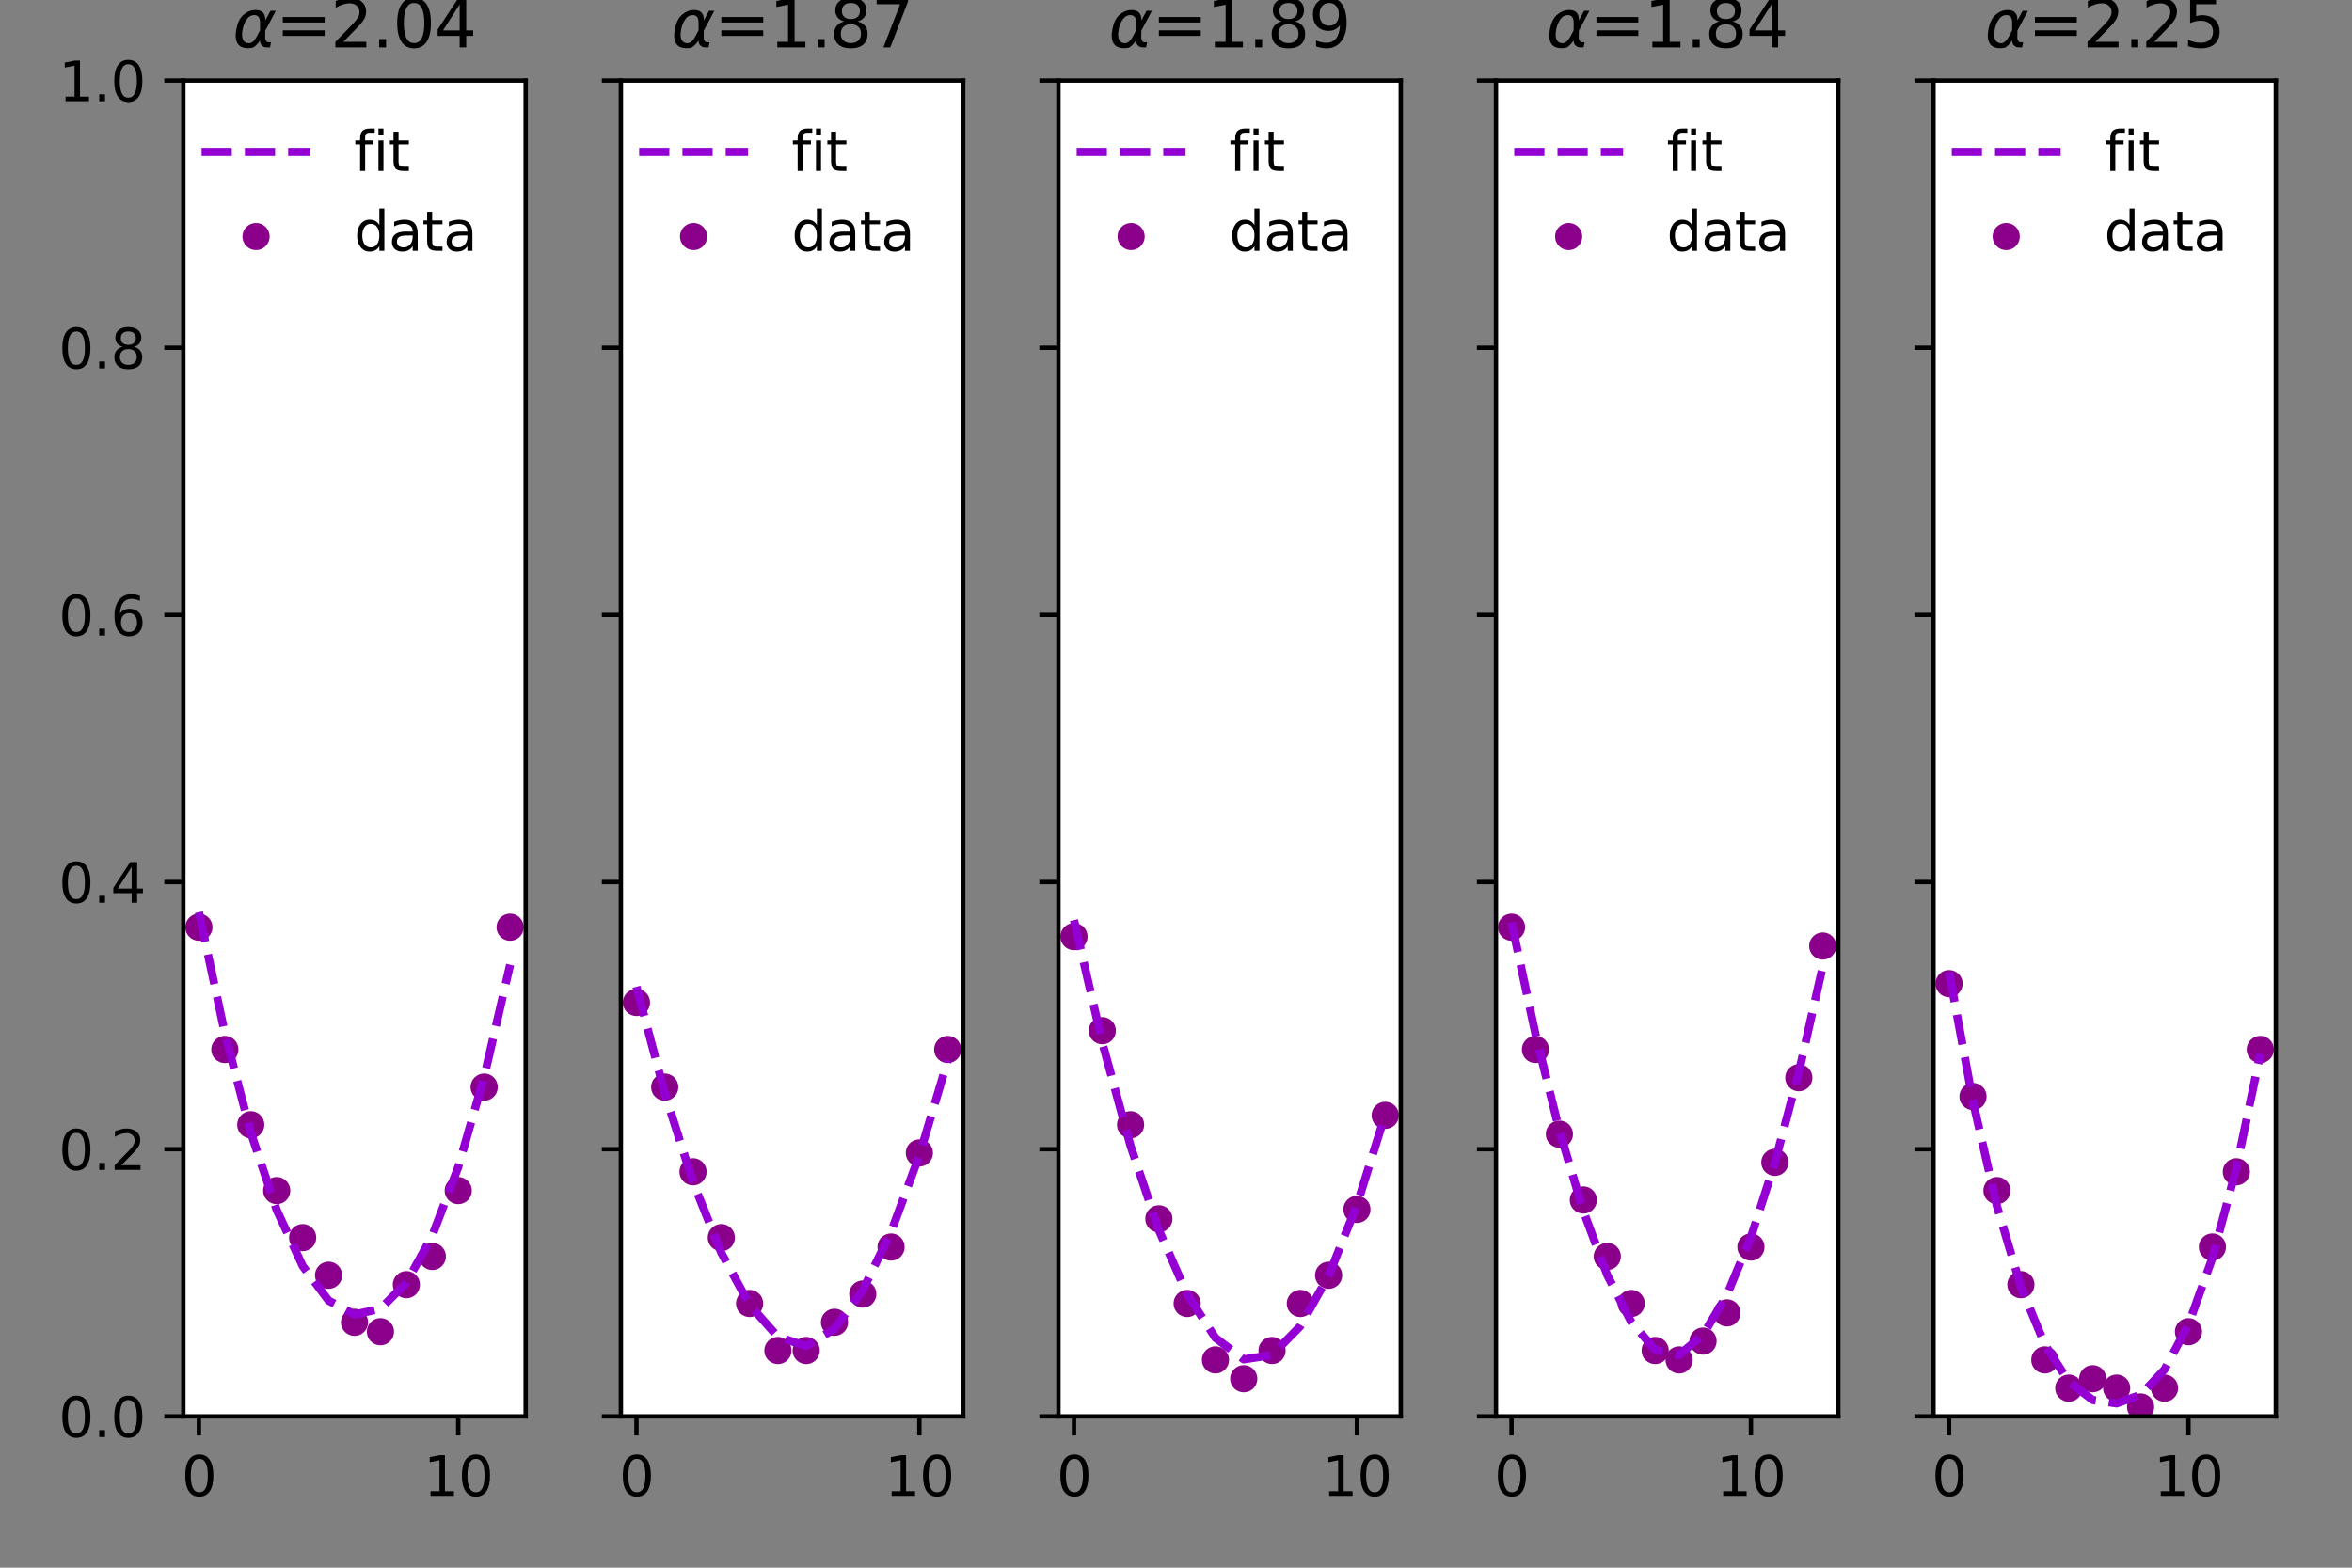 <?xml version="1.0" encoding="utf-8" standalone="no"?>
<!DOCTYPE svg PUBLIC "-//W3C//DTD SVG 1.1//EN"
  "http://www.w3.org/Graphics/SVG/1.1/DTD/svg11.dtd">
<svg height="288pt" version="1.1" viewBox="0 0 432 288" width="432pt" xmlns="http://www.w3.org/2000/svg" xmlns:xlink="http://www.w3.org/1999/xlink">
 <rect x="0" y="0" width="432" height="288" fill="#808080" stroke="none"/>
 <defs>
  <style type="text/css">*{stroke-linecap:butt;stroke-linejoin:round;}</style>
 </defs>
 <g id="figure_1">
  <g id="patch_1">
   <path d="M 0 288 
L 432 288 
L 432 0 
L 0 0 
z
" style="fill:none;"/>
  </g>
  <g id="axes_1">
   <g id="patch_2">
    <path d="M 33.675 260.2 
L 96.552 260.2 
L 96.552 14.8 
L 33.675 14.8 
z
" style="fill:#ffffff;"/>
   </g>
   <g id="PathCollection_1">
    <defs>
     <path d="M 0 1.5 
C 0.398 1.5 0.779 1.342 1.061 1.061 
C 1.342 0.779 1.5 0.398 1.5 0 
C 1.5 -0.398 1.342 -0.779 1.061 -1.061 
C 0.779 -1.342 0.398 -1.5 0 -1.5 
C -0.398 -1.5 -0.779 -1.342 -1.061 -1.061 
C -1.342 -0.779 -1.5 -0.398 -1.5 0 
C -1.5 0.398 -1.342 0.779 -1.061 1.061 
C -0.779 1.342 -0.398 1.5 0 1.5 
z
" id="m078116ddc3" style="stroke:#8b008b;stroke-width:2;"/>
    </defs>
    <g clip-path="url(#pa1ec2edfb3)">
     <use style="fill:#8b008b;stroke:#8b008b;stroke-width:2;" x="36.533" xlink:href="#m078116ddc3" y="170.335"/>
     <use style="fill:#8b008b;stroke:#8b008b;stroke-width:2;" x="41.297" xlink:href="#m078116ddc3" y="192.801"/>
     <use style="fill:#8b008b;stroke:#8b008b;stroke-width:2;" x="46.06" xlink:href="#m078116ddc3" y="206.627"/>
     <use style="fill:#8b008b;stroke:#8b008b;stroke-width:2;" x="50.823" xlink:href="#m078116ddc3" y="218.724"/>
     <use style="fill:#8b008b;stroke:#8b008b;stroke-width:2;" x="55.587" xlink:href="#m078116ddc3" y="227.365"/>
     <use style="fill:#8b008b;stroke:#8b008b;stroke-width:2;" x="60.35" xlink:href="#m078116ddc3" y="234.277"/>
     <use style="fill:#8b008b;stroke:#8b008b;stroke-width:2;" x="65.114" xlink:href="#m078116ddc3" y="242.918"/>
     <use style="fill:#8b008b;stroke:#8b008b;stroke-width:2;" x="69.877" xlink:href="#m078116ddc3" y="244.646"/>
     <use style="fill:#8b008b;stroke:#8b008b;stroke-width:2;" x="74.641" xlink:href="#m078116ddc3" y="236.006"/>
     <use style="fill:#8b008b;stroke:#8b008b;stroke-width:2;" x="79.404" xlink:href="#m078116ddc3" y="230.821"/>
     <use style="fill:#8b008b;stroke:#8b008b;stroke-width:2;" x="84.168" xlink:href="#m078116ddc3" y="218.724"/>
     <use style="fill:#8b008b;stroke:#8b008b;stroke-width:2;" x="88.931" xlink:href="#m078116ddc3" y="199.714"/>
     <use style="fill:#8b008b;stroke:#8b008b;stroke-width:2;" x="93.694" xlink:href="#m078116ddc3" y="170.335"/>
    </g>
   </g>
   <g id="matplotlib.axis_1">
    <g id="xtick_1">
     <g id="line2d_1">
      <defs>
       <path d="M 0 0 
L 0 3.5 
" id="m89dead00a7" style="stroke:#000000;stroke-width:0.8;"/>
      </defs>
      <g>
       <use style="stroke:#000000;stroke-width:0.8;" x="36.533" xlink:href="#m89dead00a7" y="260.2"/>
      </g>
     </g>
     <g id="text_1">
      <!-- 0 -->
      <g transform="translate(33.352 274.798)scale(0.1 -0.1)">
       <defs>
        <path d="M 2034 4250 
Q 1547 4250 1301 3770 
Q 1056 3291 1056 2328 
Q 1056 1369 1301 889 
Q 1547 409 2034 409 
Q 2525 409 2770 889 
Q 3016 1369 3016 2328 
Q 3016 3291 2770 3770 
Q 2525 4250 2034 4250 
z
M 2034 4750 
Q 2819 4750 3233 4129 
Q 3647 3509 3647 2328 
Q 3647 1150 3233 529 
Q 2819 -91 2034 -91 
Q 1250 -91 836 529 
Q 422 1150 422 2328 
Q 422 3509 836 4129 
Q 1250 4750 2034 4750 
z
" id="DejaVuSans-30" transform="scale(0.016)"/>
       </defs>
       <use xlink:href="#DejaVuSans-30"/>
      </g>
     </g>
    </g>
    <g id="xtick_2">
     <g id="line2d_2">
      <g>
       <use style="stroke:#000000;stroke-width:0.8;" x="84.168" xlink:href="#m89dead00a7" y="260.2"/>
      </g>
     </g>
     <g id="text_2">
      <!-- 10 -->
      <g transform="translate(77.805 274.798)scale(0.1 -0.1)">
       <defs>
        <path d="M 794 531 
L 1825 531 
L 1825 4091 
L 703 3866 
L 703 4441 
L 1819 4666 
L 2450 4666 
L 2450 531 
L 3481 531 
L 3481 0 
L 794 0 
L 794 531 
z
" id="DejaVuSans-31" transform="scale(0.016)"/>
       </defs>
       <use xlink:href="#DejaVuSans-31"/>
       <use x="63.623" xlink:href="#DejaVuSans-30"/>
      </g>
     </g>
    </g>
   </g>
   <g id="matplotlib.axis_2">
    <g id="ytick_1">
     <g id="line2d_3">
      <defs>
       <path d="M 0 0 
L -3.5 0 
" id="m3e79a384ff" style="stroke:#000000;stroke-width:0.8;"/>
      </defs>
      <g>
       <use style="stroke:#000000;stroke-width:0.8;" x="33.675" xlink:href="#m3e79a384ff" y="260.2"/>
      </g>
     </g>
     <g id="text_3">
      <!-- 0.0 -->
      <g transform="translate(10.772 263.999)scale(0.1 -0.1)">
       <defs>
        <path d="M 684 794 
L 1344 794 
L 1344 0 
L 684 0 
L 684 794 
z
" id="DejaVuSans-2e" transform="scale(0.016)"/>
       </defs>
       <use xlink:href="#DejaVuSans-30"/>
       <use x="63.623" xlink:href="#DejaVuSans-2e"/>
       <use x="95.41" xlink:href="#DejaVuSans-30"/>
      </g>
     </g>
    </g>
    <g id="ytick_2">
     <g id="line2d_4">
      <g>
       <use style="stroke:#000000;stroke-width:0.8;" x="33.675" xlink:href="#m3e79a384ff" y="211.12"/>
      </g>
     </g>
     <g id="text_4">
      <!-- 0.2 -->
      <g transform="translate(10.772 214.919)scale(0.1 -0.1)">
       <defs>
        <path d="M 1228 531 
L 3431 531 
L 3431 0 
L 469 0 
L 469 531 
Q 828 903 1448 1529 
Q 2069 2156 2228 2338 
Q 2531 2678 2651 2914 
Q 2772 3150 2772 3378 
Q 2772 3750 2511 3984 
Q 2250 4219 1831 4219 
Q 1534 4219 1204 4116 
Q 875 4013 500 3803 
L 500 4441 
Q 881 4594 1212 4672 
Q 1544 4750 1819 4750 
Q 2544 4750 2975 4387 
Q 3406 4025 3406 3419 
Q 3406 3131 3298 2873 
Q 3191 2616 2906 2266 
Q 2828 2175 2409 1742 
Q 1991 1309 1228 531 
z
" id="DejaVuSans-32" transform="scale(0.016)"/>
       </defs>
       <use xlink:href="#DejaVuSans-30"/>
       <use x="63.623" xlink:href="#DejaVuSans-2e"/>
       <use x="95.41" xlink:href="#DejaVuSans-32"/>
      </g>
     </g>
    </g>
    <g id="ytick_3">
     <g id="line2d_5">
      <g>
       <use style="stroke:#000000;stroke-width:0.8;" x="33.675" xlink:href="#m3e79a384ff" y="162.04"/>
      </g>
     </g>
     <g id="text_5">
      <!-- 0.4 -->
      <g transform="translate(10.772 165.839)scale(0.1 -0.1)">
       <defs>
        <path d="M 2419 4116 
L 825 1625 
L 2419 1625 
L 2419 4116 
z
M 2253 4666 
L 3047 4666 
L 3047 1625 
L 3713 1625 
L 3713 1100 
L 3047 1100 
L 3047 0 
L 2419 0 
L 2419 1100 
L 313 1100 
L 313 1709 
L 2253 4666 
z
" id="DejaVuSans-34" transform="scale(0.016)"/>
       </defs>
       <use xlink:href="#DejaVuSans-30"/>
       <use x="63.623" xlink:href="#DejaVuSans-2e"/>
       <use x="95.41" xlink:href="#DejaVuSans-34"/>
      </g>
     </g>
    </g>
    <g id="ytick_4">
     <g id="line2d_6">
      <g>
       <use style="stroke:#000000;stroke-width:0.8;" x="33.675" xlink:href="#m3e79a384ff" y="112.96"/>
      </g>
     </g>
     <g id="text_6">
      <!-- 0.6 -->
      <g transform="translate(10.772 116.759)scale(0.1 -0.1)">
       <defs>
        <path d="M 2113 2584 
Q 1688 2584 1439 2293 
Q 1191 2003 1191 1497 
Q 1191 994 1439 701 
Q 1688 409 2113 409 
Q 2538 409 2786 701 
Q 3034 994 3034 1497 
Q 3034 2003 2786 2293 
Q 2538 2584 2113 2584 
z
M 3366 4563 
L 3366 3988 
Q 3128 4100 2886 4159 
Q 2644 4219 2406 4219 
Q 1781 4219 1451 3797 
Q 1122 3375 1075 2522 
Q 1259 2794 1537 2939 
Q 1816 3084 2150 3084 
Q 2853 3084 3261 2657 
Q 3669 2231 3669 1497 
Q 3669 778 3244 343 
Q 2819 -91 2113 -91 
Q 1303 -91 875 529 
Q 447 1150 447 2328 
Q 447 3434 972 4092 
Q 1497 4750 2381 4750 
Q 2619 4750 2861 4703 
Q 3103 4656 3366 4563 
z
" id="DejaVuSans-36" transform="scale(0.016)"/>
       </defs>
       <use xlink:href="#DejaVuSans-30"/>
       <use x="63.623" xlink:href="#DejaVuSans-2e"/>
       <use x="95.41" xlink:href="#DejaVuSans-36"/>
      </g>
     </g>
    </g>
    <g id="ytick_5">
     <g id="line2d_7">
      <g>
       <use style="stroke:#000000;stroke-width:0.8;" x="33.675" xlink:href="#m3e79a384ff" y="63.88"/>
      </g>
     </g>
     <g id="text_7">
      <!-- 0.8 -->
      <g transform="translate(10.772 67.679)scale(0.1 -0.1)">
       <defs>
        <path d="M 2034 2216 
Q 1584 2216 1326 1975 
Q 1069 1734 1069 1313 
Q 1069 891 1326 650 
Q 1584 409 2034 409 
Q 2484 409 2743 651 
Q 3003 894 3003 1313 
Q 3003 1734 2745 1975 
Q 2488 2216 2034 2216 
z
M 1403 2484 
Q 997 2584 770 2862 
Q 544 3141 544 3541 
Q 544 4100 942 4425 
Q 1341 4750 2034 4750 
Q 2731 4750 3128 4425 
Q 3525 4100 3525 3541 
Q 3525 3141 3298 2862 
Q 3072 2584 2669 2484 
Q 3125 2378 3379 2068 
Q 3634 1759 3634 1313 
Q 3634 634 3220 271 
Q 2806 -91 2034 -91 
Q 1263 -91 848 271 
Q 434 634 434 1313 
Q 434 1759 690 2068 
Q 947 2378 1403 2484 
z
M 1172 3481 
Q 1172 3119 1398 2916 
Q 1625 2713 2034 2713 
Q 2441 2713 2670 2916 
Q 2900 3119 2900 3481 
Q 2900 3844 2670 4047 
Q 2441 4250 2034 4250 
Q 1625 4250 1398 4047 
Q 1172 3844 1172 3481 
z
" id="DejaVuSans-38" transform="scale(0.016)"/>
       </defs>
       <use xlink:href="#DejaVuSans-30"/>
       <use x="63.623" xlink:href="#DejaVuSans-2e"/>
       <use x="95.41" xlink:href="#DejaVuSans-38"/>
      </g>
     </g>
    </g>
    <g id="ytick_6">
     <g id="line2d_8">
      <g>
       <use style="stroke:#000000;stroke-width:0.8;" x="33.675" xlink:href="#m3e79a384ff" y="14.8"/>
      </g>
     </g>
     <g id="text_8">
      <!-- 1.0 -->
      <g transform="translate(10.772 18.599)scale(0.1 -0.1)">
       <use xlink:href="#DejaVuSans-31"/>
       <use x="63.623" xlink:href="#DejaVuSans-2e"/>
       <use x="95.41" xlink:href="#DejaVuSans-30"/>
      </g>
     </g>
    </g>
   </g>
   <g id="line2d_9">
    <path clip-path="url(#pa1ec2edfb3)" d="M 36.533 167.578 
L 41.297 189.838 
L 46.06 208.066 
L 50.823 222.294 
L 55.587 232.562 
L 60.35 238.927 
L 65.114 241.482 
L 69.877 240.432 
L 74.641 235.651 
L 79.404 226.998 
L 84.168 214.406 
L 88.931 197.829 
L 93.694 177.231 
" style="fill:none;stroke:#9400d3;stroke-dasharray:5.55,2.4;stroke-dashoffset:0;stroke-width:1.5;"/>
   </g>
   <g id="patch_3">
    <path d="M 33.675 260.2 
L 33.675 14.8 
" style="fill:none;stroke:#000000;stroke-linecap:square;stroke-linejoin:miter;stroke-width:0.8;"/>
   </g>
   <g id="patch_4">
    <path d="M 96.552 260.2 
L 96.552 14.8 
" style="fill:none;stroke:#000000;stroke-linecap:square;stroke-linejoin:miter;stroke-width:0.8;"/>
   </g>
   <g id="patch_5">
    <path d="M 33.675 260.2 
L 96.552 260.2 
" style="fill:none;stroke:#000000;stroke-linecap:square;stroke-linejoin:miter;stroke-width:0.8;"/>
   </g>
   <g id="patch_6">
    <path d="M 33.675 14.8 
L 96.552 14.8 
" style="fill:none;stroke:#000000;stroke-linecap:square;stroke-linejoin:miter;stroke-width:0.8;"/>
   </g>
   <g id="text_9">
    <!-- $\alpha$=2.04 -->
    <g transform="translate(42.734 8.8)scale(0.12 -0.12)">
     <defs>
      <path d="M 2619 1628 
L 2622 2350 
Q 2625 3088 2069 3091 
Q 1653 3094 1394 2747 
Q 1069 2319 959 1747 
Q 825 1059 994 731 
Q 1169 397 1547 397 
Q 1966 397 2319 1063 
L 2619 1628 
z
M 2166 3578 
Q 3141 3594 3128 2584 
Q 3128 2584 3616 3500 
L 4128 3500 
L 3119 1603 
L 3109 919 
Q 3109 766 3194 638 
Q 3291 488 3391 488 
L 3669 488 
L 3575 0 
L 3228 0 
Q 2934 0 2722 263 
Q 2622 394 2619 669 
Q 2416 334 2066 50 
Q 1900 -81 1453 -78 
Q 722 -72 456 397 
Q 184 884 353 1747 
Q 534 2675 1009 3097 
Q 1544 3569 2166 3578 
z
" id="DejaVuSans-Oblique-3b1" transform="scale(0.016)"/>
      <path d="M 678 2906 
L 4684 2906 
L 4684 2381 
L 678 2381 
L 678 2906 
z
M 678 1631 
L 4684 1631 
L 4684 1100 
L 678 1100 
L 678 1631 
z
" id="DejaVuSans-3d" transform="scale(0.016)"/>
     </defs>
     <use transform="translate(0 0.781)" xlink:href="#DejaVuSans-Oblique-3b1"/>
     <use transform="translate(65.918 0.781)" xlink:href="#DejaVuSans-3d"/>
     <use transform="translate(149.707 0.781)" xlink:href="#DejaVuSans-32"/>
     <use transform="translate(213.33 0.781)" xlink:href="#DejaVuSans-2e"/>
     <use transform="translate(245.117 0.781)" xlink:href="#DejaVuSans-30"/>
     <use transform="translate(308.74 0.781)" xlink:href="#DejaVuSans-34"/>
    </g>
   </g>
   <g id="legend_1">
    <g id="line2d_10">
     <path d="M 37.028 27.898 
L 57.028 27.898 
" style="fill:none;stroke:#9400d3;stroke-dasharray:5.55,2.4;stroke-dashoffset:0;stroke-width:1.5;"/>
    </g>
    <g id="line2d_11"/>
    <g id="text_10">
     <!-- fit -->
     <g transform="translate(65.028 31.398)scale(0.1 -0.1)">
      <defs>
       <path d="M 2375 4863 
L 2375 4384 
L 1825 4384 
Q 1516 4384 1395 4259 
Q 1275 4134 1275 3809 
L 1275 3500 
L 2222 3500 
L 2222 3053 
L 1275 3053 
L 1275 0 
L 697 0 
L 697 3053 
L 147 3053 
L 147 3500 
L 697 3500 
L 697 3744 
Q 697 4328 969 4595 
Q 1241 4863 1831 4863 
L 2375 4863 
z
" id="DejaVuSans-66" transform="scale(0.016)"/>
       <path d="M 603 3500 
L 1178 3500 
L 1178 0 
L 603 0 
L 603 3500 
z
M 603 4863 
L 1178 4863 
L 1178 4134 
L 603 4134 
L 603 4863 
z
" id="DejaVuSans-69" transform="scale(0.016)"/>
       <path d="M 1172 4494 
L 1172 3500 
L 2356 3500 
L 2356 3053 
L 1172 3053 
L 1172 1153 
Q 1172 725 1289 603 
Q 1406 481 1766 481 
L 2356 481 
L 2356 0 
L 1766 0 
Q 1100 0 847 248 
Q 594 497 594 1153 
L 594 3053 
L 172 3053 
L 172 3500 
L 594 3500 
L 594 4494 
L 1172 4494 
z
" id="DejaVuSans-74" transform="scale(0.016)"/>
      </defs>
      <use xlink:href="#DejaVuSans-66"/>
      <use x="35.205" xlink:href="#DejaVuSans-69"/>
      <use x="62.988" xlink:href="#DejaVuSans-74"/>
     </g>
    </g>
    <g id="PathCollection_2">
     <g>
      <use style="fill:#8b008b;stroke:#8b008b;stroke-width:2;" x="47.028" xlink:href="#m078116ddc3" y="43.452"/>
     </g>
    </g>
    <g id="text_11">
     <!-- data -->
     <g transform="translate(65.028 46.077)scale(0.1 -0.1)">
      <defs>
       <path d="M 2906 2969 
L 2906 4863 
L 3481 4863 
L 3481 0 
L 2906 0 
L 2906 525 
Q 2725 213 2448 61 
Q 2172 -91 1784 -91 
Q 1150 -91 751 415 
Q 353 922 353 1747 
Q 353 2572 751 3078 
Q 1150 3584 1784 3584 
Q 2172 3584 2448 3432 
Q 2725 3281 2906 2969 
z
M 947 1747 
Q 947 1113 1208 752 
Q 1469 391 1925 391 
Q 2381 391 2643 752 
Q 2906 1113 2906 1747 
Q 2906 2381 2643 2742 
Q 2381 3103 1925 3103 
Q 1469 3103 1208 2742 
Q 947 2381 947 1747 
z
" id="DejaVuSans-64" transform="scale(0.016)"/>
       <path d="M 2194 1759 
Q 1497 1759 1228 1600 
Q 959 1441 959 1056 
Q 959 750 1161 570 
Q 1363 391 1709 391 
Q 2188 391 2477 730 
Q 2766 1069 2766 1631 
L 2766 1759 
L 2194 1759 
z
M 3341 1997 
L 3341 0 
L 2766 0 
L 2766 531 
Q 2569 213 2275 61 
Q 1981 -91 1556 -91 
Q 1019 -91 701 211 
Q 384 513 384 1019 
Q 384 1609 779 1909 
Q 1175 2209 1959 2209 
L 2766 2209 
L 2766 2266 
Q 2766 2663 2505 2880 
Q 2244 3097 1772 3097 
Q 1472 3097 1187 3025 
Q 903 2953 641 2809 
L 641 3341 
Q 956 3463 1253 3523 
Q 1550 3584 1831 3584 
Q 2591 3584 2966 3190 
Q 3341 2797 3341 1997 
z
" id="DejaVuSans-61" transform="scale(0.016)"/>
      </defs>
      <use xlink:href="#DejaVuSans-64"/>
      <use x="63.477" xlink:href="#DejaVuSans-61"/>
      <use x="124.756" xlink:href="#DejaVuSans-74"/>
      <use x="163.965" xlink:href="#DejaVuSans-61"/>
     </g>
    </g>
   </g>
  </g>
  <g id="axes_2">
   <g id="patch_7">
    <path d="M 114.04 260.2 
L 176.917 260.2 
L 176.917 14.8 
L 114.04 14.8 
z
" style="fill:#ffffff;"/>
   </g>
   <g id="PathCollection_3">
    <g clip-path="url(#p4be6d756dd)">
     <use style="fill:#8b008b;stroke:#8b008b;stroke-width:2;" x="116.898" xlink:href="#m078116ddc3" y="184.161"/>
     <use style="fill:#8b008b;stroke:#8b008b;stroke-width:2;" x="122.095" xlink:href="#m078116ddc3" y="199.714"/>
     <use style="fill:#8b008b;stroke:#8b008b;stroke-width:2;" x="127.291" xlink:href="#m078116ddc3" y="215.268"/>
     <use style="fill:#8b008b;stroke:#8b008b;stroke-width:2;" x="132.488" xlink:href="#m078116ddc3" y="227.365"/>
     <use style="fill:#8b008b;stroke:#8b008b;stroke-width:2;" x="137.684" xlink:href="#m078116ddc3" y="239.462"/>
     <use style="fill:#8b008b;stroke:#8b008b;stroke-width:2;" x="142.881" xlink:href="#m078116ddc3" y="248.103"/>
     <use style="fill:#8b008b;stroke:#8b008b;stroke-width:2;" x="148.077" xlink:href="#m078116ddc3" y="248.103"/>
     <use style="fill:#8b008b;stroke:#8b008b;stroke-width:2;" x="153.273" xlink:href="#m078116ddc3" y="242.918"/>
     <use style="fill:#8b008b;stroke:#8b008b;stroke-width:2;" x="158.47" xlink:href="#m078116ddc3" y="237.734"/>
     <use style="fill:#8b008b;stroke:#8b008b;stroke-width:2;" x="163.666" xlink:href="#m078116ddc3" y="229.093"/>
     <use style="fill:#8b008b;stroke:#8b008b;stroke-width:2;" x="168.863" xlink:href="#m078116ddc3" y="211.811"/>
     <use style="fill:#8b008b;stroke:#8b008b;stroke-width:2;" x="174.059" xlink:href="#m078116ddc3" y="192.801"/>
    </g>
   </g>
   <g id="matplotlib.axis_3">
    <g id="xtick_3">
     <g id="line2d_12">
      <g>
       <use style="stroke:#000000;stroke-width:0.8;" x="116.898" xlink:href="#m89dead00a7" y="260.2"/>
      </g>
     </g>
     <g id="text_12">
      <!-- 0 -->
      <g transform="translate(113.717 274.798)scale(0.1 -0.1)">
       <use xlink:href="#DejaVuSans-30"/>
      </g>
     </g>
    </g>
    <g id="xtick_4">
     <g id="line2d_13">
      <g>
       <use style="stroke:#000000;stroke-width:0.8;" x="168.863" xlink:href="#m89dead00a7" y="260.2"/>
      </g>
     </g>
     <g id="text_13">
      <!-- 10 -->
      <g transform="translate(162.5 274.798)scale(0.1 -0.1)">
       <use xlink:href="#DejaVuSans-31"/>
       <use x="63.623" xlink:href="#DejaVuSans-30"/>
      </g>
     </g>
    </g>
   </g>
   <g id="matplotlib.axis_4">
    <g id="ytick_7">
     <g id="line2d_14">
      <g>
       <use style="stroke:#000000;stroke-width:0.8;" x="114.04" xlink:href="#m3e79a384ff" y="260.2"/>
      </g>
     </g>
    </g>
    <g id="ytick_8">
     <g id="line2d_15">
      <g>
       <use style="stroke:#000000;stroke-width:0.8;" x="114.04" xlink:href="#m3e79a384ff" y="211.12"/>
      </g>
     </g>
    </g>
    <g id="ytick_9">
     <g id="line2d_16">
      <g>
       <use style="stroke:#000000;stroke-width:0.8;" x="114.04" xlink:href="#m3e79a384ff" y="162.04"/>
      </g>
     </g>
    </g>
    <g id="ytick_10">
     <g id="line2d_17">
      <g>
       <use style="stroke:#000000;stroke-width:0.8;" x="114.04" xlink:href="#m3e79a384ff" y="112.96"/>
      </g>
     </g>
    </g>
    <g id="ytick_11">
     <g id="line2d_18">
      <g>
       <use style="stroke:#000000;stroke-width:0.8;" x="114.04" xlink:href="#m3e79a384ff" y="63.88"/>
      </g>
     </g>
    </g>
    <g id="ytick_12">
     <g id="line2d_19">
      <g>
       <use style="stroke:#000000;stroke-width:0.8;" x="114.04" xlink:href="#m3e79a384ff" y="14.8"/>
      </g>
     </g>
    </g>
   </g>
   <g id="line2d_20">
    <path clip-path="url(#p4be6d756dd)" d="M 116.898 181.279 
L 122.095 200.822 
L 127.291 217.15 
L 132.488 230.159 
L 137.684 239.712 
L 142.881 245.592 
L 148.077 247.276 
L 153.273 244.113 
L 158.47 237.015 
L 163.666 226.327 
L 168.863 212.232 
L 174.059 194.856 
" style="fill:none;stroke:#9400d3;stroke-dasharray:5.55,2.4;stroke-dashoffset:0;stroke-width:1.5;"/>
   </g>
   <g id="patch_8">
    <path d="M 114.04 260.2 
L 114.04 14.8 
" style="fill:none;stroke:#000000;stroke-linecap:square;stroke-linejoin:miter;stroke-width:0.8;"/>
   </g>
   <g id="patch_9">
    <path d="M 176.917 260.2 
L 176.917 14.8 
" style="fill:none;stroke:#000000;stroke-linecap:square;stroke-linejoin:miter;stroke-width:0.8;"/>
   </g>
   <g id="patch_10">
    <path d="M 114.04 260.2 
L 176.917 260.2 
" style="fill:none;stroke:#000000;stroke-linecap:square;stroke-linejoin:miter;stroke-width:0.8;"/>
   </g>
   <g id="patch_11">
    <path d="M 114.04 14.8 
L 176.917 14.8 
" style="fill:none;stroke:#000000;stroke-linecap:square;stroke-linejoin:miter;stroke-width:0.8;"/>
   </g>
   <g id="text_14">
    <!-- $\alpha$=1.87 -->
    <g transform="translate(123.279 8.8)scale(0.12 -0.12)">
     <defs>
      <path d="M 525 4666 
L 3525 4666 
L 3525 4397 
L 1831 0 
L 1172 0 
L 2766 4134 
L 525 4134 
L 525 4666 
z
" id="DejaVuSans-37" transform="scale(0.016)"/>
     </defs>
     <use transform="translate(0 0.781)" xlink:href="#DejaVuSans-Oblique-3b1"/>
     <use transform="translate(65.918 0.781)" xlink:href="#DejaVuSans-3d"/>
     <use transform="translate(149.707 0.781)" xlink:href="#DejaVuSans-31"/>
     <use transform="translate(213.33 0.781)" xlink:href="#DejaVuSans-2e"/>
     <use transform="translate(242.492 0.781)" xlink:href="#DejaVuSans-38"/>
     <use transform="translate(306.115 0.781)" xlink:href="#DejaVuSans-37"/>
    </g>
   </g>
   <g id="legend_2">
    <g id="line2d_21">
     <path d="M 117.392 27.898 
L 137.393 27.898 
" style="fill:none;stroke:#9400d3;stroke-dasharray:5.55,2.4;stroke-dashoffset:0;stroke-width:1.5;"/>
    </g>
    <g id="line2d_22"/>
    <g id="text_15">
     <!-- fit -->
     <g transform="translate(145.393 31.398)scale(0.1 -0.1)">
      <use xlink:href="#DejaVuSans-66"/>
      <use x="35.205" xlink:href="#DejaVuSans-69"/>
      <use x="62.988" xlink:href="#DejaVuSans-74"/>
     </g>
    </g>
    <g id="PathCollection_4">
     <g>
      <use style="fill:#8b008b;stroke:#8b008b;stroke-width:2;" x="127.392" xlink:href="#m078116ddc3" y="43.452"/>
     </g>
    </g>
    <g id="text_16">
     <!-- data -->
     <g transform="translate(145.393 46.077)scale(0.1 -0.1)">
      <use xlink:href="#DejaVuSans-64"/>
      <use x="63.477" xlink:href="#DejaVuSans-61"/>
      <use x="124.756" xlink:href="#DejaVuSans-74"/>
      <use x="163.965" xlink:href="#DejaVuSans-61"/>
     </g>
    </g>
   </g>
  </g>
  <g id="axes_3">
   <g id="patch_12">
    <path d="M 194.405 260.2 
L 257.283 260.2 
L 257.283 14.8 
L 194.405 14.8 
z
" style="fill:#ffffff;"/>
   </g>
   <g id="PathCollection_5">
    <g clip-path="url(#p264f1a152c)">
     <use style="fill:#8b008b;stroke:#8b008b;stroke-width:2;" x="197.263" xlink:href="#m078116ddc3" y="172.063"/>
     <use style="fill:#8b008b;stroke:#8b008b;stroke-width:2;" x="202.46" xlink:href="#m078116ddc3" y="189.345"/>
     <use style="fill:#8b008b;stroke:#8b008b;stroke-width:2;" x="207.656" xlink:href="#m078116ddc3" y="206.627"/>
     <use style="fill:#8b008b;stroke:#8b008b;stroke-width:2;" x="212.853" xlink:href="#m078116ddc3" y="223.908"/>
     <use style="fill:#8b008b;stroke:#8b008b;stroke-width:2;" x="218.049" xlink:href="#m078116ddc3" y="239.462"/>
     <use style="fill:#8b008b;stroke:#8b008b;stroke-width:2;" x="223.246" xlink:href="#m078116ddc3" y="249.831"/>
     <use style="fill:#8b008b;stroke:#8b008b;stroke-width:2;" x="228.442" xlink:href="#m078116ddc3" y="253.287"/>
     <use style="fill:#8b008b;stroke:#8b008b;stroke-width:2;" x="233.638" xlink:href="#m078116ddc3" y="248.103"/>
     <use style="fill:#8b008b;stroke:#8b008b;stroke-width:2;" x="238.835" xlink:href="#m078116ddc3" y="239.462"/>
     <use style="fill:#8b008b;stroke:#8b008b;stroke-width:2;" x="244.031" xlink:href="#m078116ddc3" y="234.277"/>
     <use style="fill:#8b008b;stroke:#8b008b;stroke-width:2;" x="249.228" xlink:href="#m078116ddc3" y="222.18"/>
     <use style="fill:#8b008b;stroke:#8b008b;stroke-width:2;" x="254.424" xlink:href="#m078116ddc3" y="204.899"/>
    </g>
   </g>
   <g id="matplotlib.axis_5">
    <g id="xtick_5">
     <g id="line2d_23">
      <g>
       <use style="stroke:#000000;stroke-width:0.8;" x="197.263" xlink:href="#m89dead00a7" y="260.2"/>
      </g>
     </g>
     <g id="text_17">
      <!-- 0 -->
      <g transform="translate(194.082 274.798)scale(0.1 -0.1)">
       <use xlink:href="#DejaVuSans-30"/>
      </g>
     </g>
    </g>
    <g id="xtick_6">
     <g id="line2d_24">
      <g>
       <use style="stroke:#000000;stroke-width:0.8;" x="249.228" xlink:href="#m89dead00a7" y="260.2"/>
      </g>
     </g>
     <g id="text_18">
      <!-- 10 -->
      <g transform="translate(242.865 274.798)scale(0.1 -0.1)">
       <use xlink:href="#DejaVuSans-31"/>
       <use x="63.623" xlink:href="#DejaVuSans-30"/>
      </g>
     </g>
    </g>
   </g>
   <g id="matplotlib.axis_6">
    <g id="ytick_13">
     <g id="line2d_25">
      <g>
       <use style="stroke:#000000;stroke-width:0.8;" x="194.405" xlink:href="#m3e79a384ff" y="260.2"/>
      </g>
     </g>
    </g>
    <g id="ytick_14">
     <g id="line2d_26">
      <g>
       <use style="stroke:#000000;stroke-width:0.8;" x="194.405" xlink:href="#m3e79a384ff" y="211.12"/>
      </g>
     </g>
    </g>
    <g id="ytick_15">
     <g id="line2d_27">
      <g>
       <use style="stroke:#000000;stroke-width:0.8;" x="194.405" xlink:href="#m3e79a384ff" y="162.04"/>
      </g>
     </g>
    </g>
    <g id="ytick_16">
     <g id="line2d_28">
      <g>
       <use style="stroke:#000000;stroke-width:0.8;" x="194.405" xlink:href="#m3e79a384ff" y="112.96"/>
      </g>
     </g>
    </g>
    <g id="ytick_17">
     <g id="line2d_29">
      <g>
       <use style="stroke:#000000;stroke-width:0.8;" x="194.405" xlink:href="#m3e79a384ff" y="63.88"/>
      </g>
     </g>
    </g>
    <g id="ytick_18">
     <g id="line2d_30">
      <g>
       <use style="stroke:#000000;stroke-width:0.8;" x="194.405" xlink:href="#m3e79a384ff" y="14.8"/>
      </g>
     </g>
    </g>
   </g>
   <g id="line2d_31">
    <path clip-path="url(#p264f1a152c)" d="M 197.263 169.027 
L 202.46 191.517 
L 207.656 210.53 
L 212.853 225.987 
L 218.049 237.787 
L 223.246 245.785 
L 228.442 249.731 
L 233.638 248.924 
L 238.835 243.627 
L 244.031 234.379 
L 249.228 221.383 
L 254.424 204.767 
" style="fill:none;stroke:#9400d3;stroke-dasharray:5.55,2.4;stroke-dashoffset:0;stroke-width:1.5;"/>
   </g>
   <g id="patch_13">
    <path d="M 194.405 260.2 
L 194.405 14.8 
" style="fill:none;stroke:#000000;stroke-linecap:square;stroke-linejoin:miter;stroke-width:0.8;"/>
   </g>
   <g id="patch_14">
    <path d="M 257.283 260.2 
L 257.283 14.8 
" style="fill:none;stroke:#000000;stroke-linecap:square;stroke-linejoin:miter;stroke-width:0.8;"/>
   </g>
   <g id="patch_15">
    <path d="M 194.405 260.2 
L 257.283 260.2 
" style="fill:none;stroke:#000000;stroke-linecap:square;stroke-linejoin:miter;stroke-width:0.8;"/>
   </g>
   <g id="patch_16">
    <path d="M 194.405 14.8 
L 257.283 14.8 
" style="fill:none;stroke:#000000;stroke-linecap:square;stroke-linejoin:miter;stroke-width:0.8;"/>
   </g>
   <g id="text_19">
    <!-- $\alpha$=1.89 -->
    <g transform="translate(203.644 8.8)scale(0.12 -0.12)">
     <defs>
      <path d="M 703 97 
L 703 672 
Q 941 559 1184 500 
Q 1428 441 1663 441 
Q 2288 441 2617 861 
Q 2947 1281 2994 2138 
Q 2813 1869 2534 1725 
Q 2256 1581 1919 1581 
Q 1219 1581 811 2004 
Q 403 2428 403 3163 
Q 403 3881 828 4315 
Q 1253 4750 1959 4750 
Q 2769 4750 3195 4129 
Q 3622 3509 3622 2328 
Q 3622 1225 3098 567 
Q 2575 -91 1691 -91 
Q 1453 -91 1209 -44 
Q 966 3 703 97 
z
M 1959 2075 
Q 2384 2075 2632 2365 
Q 2881 2656 2881 3163 
Q 2881 3666 2632 3958 
Q 2384 4250 1959 4250 
Q 1534 4250 1286 3958 
Q 1038 3666 1038 3163 
Q 1038 2656 1286 2365 
Q 1534 2075 1959 2075 
z
" id="DejaVuSans-39" transform="scale(0.016)"/>
     </defs>
     <use transform="translate(0 0.781)" xlink:href="#DejaVuSans-Oblique-3b1"/>
     <use transform="translate(65.918 0.781)" xlink:href="#DejaVuSans-3d"/>
     <use transform="translate(149.707 0.781)" xlink:href="#DejaVuSans-31"/>
     <use transform="translate(213.33 0.781)" xlink:href="#DejaVuSans-2e"/>
     <use transform="translate(242.492 0.781)" xlink:href="#DejaVuSans-38"/>
     <use transform="translate(306.115 0.781)" xlink:href="#DejaVuSans-39"/>
    </g>
   </g>
   <g id="legend_3">
    <g id="line2d_32">
     <path d="M 197.757 27.898 
L 217.757 27.898 
" style="fill:none;stroke:#9400d3;stroke-dasharray:5.55,2.4;stroke-dashoffset:0;stroke-width:1.5;"/>
    </g>
    <g id="line2d_33"/>
    <g id="text_20">
     <!-- fit -->
     <g transform="translate(225.757 31.398)scale(0.1 -0.1)">
      <use xlink:href="#DejaVuSans-66"/>
      <use x="35.205" xlink:href="#DejaVuSans-69"/>
      <use x="62.988" xlink:href="#DejaVuSans-74"/>
     </g>
    </g>
    <g id="PathCollection_6">
     <g>
      <use style="fill:#8b008b;stroke:#8b008b;stroke-width:2;" x="207.757" xlink:href="#m078116ddc3" y="43.452"/>
     </g>
    </g>
    <g id="text_21">
     <!-- data -->
     <g transform="translate(225.757 46.077)scale(0.1 -0.1)">
      <use xlink:href="#DejaVuSans-64"/>
      <use x="63.477" xlink:href="#DejaVuSans-61"/>
      <use x="124.756" xlink:href="#DejaVuSans-74"/>
      <use x="163.965" xlink:href="#DejaVuSans-61"/>
     </g>
    </g>
   </g>
  </g>
  <g id="axes_4">
   <g id="patch_17">
    <path d="M 274.77 260.2 
L 337.647 260.2 
L 337.647 14.8 
L 274.77 14.8 
z
" style="fill:#ffffff;"/>
   </g>
   <g id="PathCollection_7">
    <g clip-path="url(#p63c943cebb)">
     <use style="fill:#8b008b;stroke:#8b008b;stroke-width:2;" x="277.628" xlink:href="#m078116ddc3" y="170.335"/>
     <use style="fill:#8b008b;stroke:#8b008b;stroke-width:2;" x="282.025" xlink:href="#m078116ddc3" y="192.801"/>
     <use style="fill:#8b008b;stroke:#8b008b;stroke-width:2;" x="286.422" xlink:href="#m078116ddc3" y="208.355"/>
     <use style="fill:#8b008b;stroke:#8b008b;stroke-width:2;" x="290.819" xlink:href="#m078116ddc3" y="220.452"/>
     <use style="fill:#8b008b;stroke:#8b008b;stroke-width:2;" x="295.216" xlink:href="#m078116ddc3" y="230.821"/>
     <use style="fill:#8b008b;stroke:#8b008b;stroke-width:2;" x="299.613" xlink:href="#m078116ddc3" y="239.462"/>
     <use style="fill:#8b008b;stroke:#8b008b;stroke-width:2;" x="304.01" xlink:href="#m078116ddc3" y="248.103"/>
     <use style="fill:#8b008b;stroke:#8b008b;stroke-width:2;" x="308.407" xlink:href="#m078116ddc3" y="249.831"/>
     <use style="fill:#8b008b;stroke:#8b008b;stroke-width:2;" x="312.804" xlink:href="#m078116ddc3" y="246.375"/>
     <use style="fill:#8b008b;stroke:#8b008b;stroke-width:2;" x="317.201" xlink:href="#m078116ddc3" y="241.19"/>
     <use style="fill:#8b008b;stroke:#8b008b;stroke-width:2;" x="321.598" xlink:href="#m078116ddc3" y="229.093"/>
     <use style="fill:#8b008b;stroke:#8b008b;stroke-width:2;" x="325.995" xlink:href="#m078116ddc3" y="213.539"/>
     <use style="fill:#8b008b;stroke:#8b008b;stroke-width:2;" x="330.392" xlink:href="#m078116ddc3" y="197.986"/>
     <use style="fill:#8b008b;stroke:#8b008b;stroke-width:2;" x="334.789" xlink:href="#m078116ddc3" y="173.792"/>
    </g>
   </g>
   <g id="matplotlib.axis_7">
    <g id="xtick_7">
     <g id="line2d_34">
      <g>
       <use style="stroke:#000000;stroke-width:0.8;" x="277.628" xlink:href="#m89dead00a7" y="260.2"/>
      </g>
     </g>
     <g id="text_22">
      <!-- 0 -->
      <g transform="translate(274.447 274.798)scale(0.1 -0.1)">
       <use xlink:href="#DejaVuSans-30"/>
      </g>
     </g>
    </g>
    <g id="xtick_8">
     <g id="line2d_35">
      <g>
       <use style="stroke:#000000;stroke-width:0.8;" x="321.598" xlink:href="#m89dead00a7" y="260.2"/>
      </g>
     </g>
     <g id="text_23">
      <!-- 10 -->
      <g transform="translate(315.236 274.798)scale(0.1 -0.1)">
       <use xlink:href="#DejaVuSans-31"/>
       <use x="63.623" xlink:href="#DejaVuSans-30"/>
      </g>
     </g>
    </g>
   </g>
   <g id="matplotlib.axis_8">
    <g id="ytick_19">
     <g id="line2d_36">
      <g>
       <use style="stroke:#000000;stroke-width:0.8;" x="274.77" xlink:href="#m3e79a384ff" y="260.2"/>
      </g>
     </g>
    </g>
    <g id="ytick_20">
     <g id="line2d_37">
      <g>
       <use style="stroke:#000000;stroke-width:0.8;" x="274.77" xlink:href="#m3e79a384ff" y="211.12"/>
      </g>
     </g>
    </g>
    <g id="ytick_21">
     <g id="line2d_38">
      <g>
       <use style="stroke:#000000;stroke-width:0.8;" x="274.77" xlink:href="#m3e79a384ff" y="162.04"/>
      </g>
     </g>
    </g>
    <g id="ytick_22">
     <g id="line2d_39">
      <g>
       <use style="stroke:#000000;stroke-width:0.8;" x="274.77" xlink:href="#m3e79a384ff" y="112.96"/>
      </g>
     </g>
    </g>
    <g id="ytick_23">
     <g id="line2d_40">
      <g>
       <use style="stroke:#000000;stroke-width:0.8;" x="274.77" xlink:href="#m3e79a384ff" y="63.88"/>
      </g>
     </g>
    </g>
    <g id="ytick_24">
     <g id="line2d_41">
      <g>
       <use style="stroke:#000000;stroke-width:0.8;" x="274.77" xlink:href="#m3e79a384ff" y="14.8"/>
      </g>
     </g>
    </g>
   </g>
   <g id="line2d_42">
    <path clip-path="url(#p63c943cebb)" d="M 277.628 169.471 
L 282.025 189.983 
L 286.422 207.683 
L 290.819 222.479 
L 295.216 234.254 
L 299.613 242.845 
L 304.01 247.985 
L 308.407 248.926 
L 312.804 245.209 
L 317.201 237.88 
L 321.598 227.283 
L 325.995 213.611 
L 330.392 196.994 
L 334.789 177.533 
" style="fill:none;stroke:#9400d3;stroke-dasharray:5.55,2.4;stroke-dashoffset:0;stroke-width:1.5;"/>
   </g>
   <g id="patch_18">
    <path d="M 274.77 260.2 
L 274.77 14.8 
" style="fill:none;stroke:#000000;stroke-linecap:square;stroke-linejoin:miter;stroke-width:0.8;"/>
   </g>
   <g id="patch_19">
    <path d="M 337.647 260.2 
L 337.647 14.8 
" style="fill:none;stroke:#000000;stroke-linecap:square;stroke-linejoin:miter;stroke-width:0.8;"/>
   </g>
   <g id="patch_20">
    <path d="M 274.77 260.2 
L 337.647 260.2 
" style="fill:none;stroke:#000000;stroke-linecap:square;stroke-linejoin:miter;stroke-width:0.8;"/>
   </g>
   <g id="patch_21">
    <path d="M 274.77 14.8 
L 337.647 14.8 
" style="fill:none;stroke:#000000;stroke-linecap:square;stroke-linejoin:miter;stroke-width:0.8;"/>
   </g>
   <g id="text_24">
    <!-- $\alpha$=1.84 -->
    <g transform="translate(284.009 8.8)scale(0.12 -0.12)">
     <use transform="translate(0 0.781)" xlink:href="#DejaVuSans-Oblique-3b1"/>
     <use transform="translate(65.918 0.781)" xlink:href="#DejaVuSans-3d"/>
     <use transform="translate(149.707 0.781)" xlink:href="#DejaVuSans-31"/>
     <use transform="translate(213.33 0.781)" xlink:href="#DejaVuSans-2e"/>
     <use transform="translate(242.492 0.781)" xlink:href="#DejaVuSans-38"/>
     <use transform="translate(306.115 0.781)" xlink:href="#DejaVuSans-34"/>
    </g>
   </g>
   <g id="legend_4">
    <g id="line2d_43">
     <path d="M 278.123 27.898 
L 298.123 27.898 
" style="fill:none;stroke:#9400d3;stroke-dasharray:5.55,2.4;stroke-dashoffset:0;stroke-width:1.5;"/>
    </g>
    <g id="line2d_44"/>
    <g id="text_25">
     <!-- fit -->
     <g transform="translate(306.123 31.398)scale(0.1 -0.1)">
      <use xlink:href="#DejaVuSans-66"/>
      <use x="35.205" xlink:href="#DejaVuSans-69"/>
      <use x="62.988" xlink:href="#DejaVuSans-74"/>
     </g>
    </g>
    <g id="PathCollection_8">
     <g>
      <use style="fill:#8b008b;stroke:#8b008b;stroke-width:2;" x="288.123" xlink:href="#m078116ddc3" y="43.452"/>
     </g>
    </g>
    <g id="text_26">
     <!-- data -->
     <g transform="translate(306.123 46.077)scale(0.1 -0.1)">
      <use xlink:href="#DejaVuSans-64"/>
      <use x="63.477" xlink:href="#DejaVuSans-61"/>
      <use x="124.756" xlink:href="#DejaVuSans-74"/>
      <use x="163.965" xlink:href="#DejaVuSans-61"/>
     </g>
    </g>
   </g>
  </g>
  <g id="axes_5">
   <g id="patch_22">
    <path d="M 355.135 260.2 
L 418.012 260.2 
L 418.012 14.8 
L 355.135 14.8 
z
" style="fill:#ffffff;"/>
   </g>
   <g id="PathCollection_9">
    <g clip-path="url(#pc51f956d5f)">
     <use style="fill:#8b008b;stroke:#8b008b;stroke-width:2;" x="357.993" xlink:href="#m078116ddc3" y="180.704"/>
     <use style="fill:#8b008b;stroke:#8b008b;stroke-width:2;" x="362.39" xlink:href="#m078116ddc3" y="201.442"/>
     <use style="fill:#8b008b;stroke:#8b008b;stroke-width:2;" x="366.787" xlink:href="#m078116ddc3" y="218.724"/>
     <use style="fill:#8b008b;stroke:#8b008b;stroke-width:2;" x="371.184" xlink:href="#m078116ddc3" y="236.006"/>
     <use style="fill:#8b008b;stroke:#8b008b;stroke-width:2;" x="375.581" xlink:href="#m078116ddc3" y="249.831"/>
     <use style="fill:#8b008b;stroke:#8b008b;stroke-width:2;" x="379.978" xlink:href="#m078116ddc3" y="255.015"/>
     <use style="fill:#8b008b;stroke:#8b008b;stroke-width:2;" x="384.375" xlink:href="#m078116ddc3" y="253.287"/>
     <use style="fill:#8b008b;stroke:#8b008b;stroke-width:2;" x="388.772" xlink:href="#m078116ddc3" y="255.015"/>
     <use style="fill:#8b008b;stroke:#8b008b;stroke-width:2;" x="393.169" xlink:href="#m078116ddc3" y="258.472"/>
     <use style="fill:#8b008b;stroke:#8b008b;stroke-width:2;" x="397.566" xlink:href="#m078116ddc3" y="255.015"/>
     <use style="fill:#8b008b;stroke:#8b008b;stroke-width:2;" x="401.963" xlink:href="#m078116ddc3" y="244.646"/>
     <use style="fill:#8b008b;stroke:#8b008b;stroke-width:2;" x="406.36" xlink:href="#m078116ddc3" y="229.093"/>
     <use style="fill:#8b008b;stroke:#8b008b;stroke-width:2;" x="410.757" xlink:href="#m078116ddc3" y="215.268"/>
     <use style="fill:#8b008b;stroke:#8b008b;stroke-width:2;" x="415.154" xlink:href="#m078116ddc3" y="192.801"/>
    </g>
   </g>
   <g id="matplotlib.axis_9">
    <g id="xtick_9">
     <g id="line2d_45">
      <g>
       <use style="stroke:#000000;stroke-width:0.8;" x="357.993" xlink:href="#m89dead00a7" y="260.2"/>
      </g>
     </g>
     <g id="text_27">
      <!-- 0 -->
      <g transform="translate(354.812 274.798)scale(0.1 -0.1)">
       <use xlink:href="#DejaVuSans-30"/>
      </g>
     </g>
    </g>
    <g id="xtick_10">
     <g id="line2d_46">
      <g>
       <use style="stroke:#000000;stroke-width:0.8;" x="401.963" xlink:href="#m89dead00a7" y="260.2"/>
      </g>
     </g>
     <g id="text_28">
      <!-- 10 -->
      <g transform="translate(395.601 274.798)scale(0.1 -0.1)">
       <use xlink:href="#DejaVuSans-31"/>
       <use x="63.623" xlink:href="#DejaVuSans-30"/>
      </g>
     </g>
    </g>
   </g>
   <g id="matplotlib.axis_10">
    <g id="ytick_25">
     <g id="line2d_47">
      <g>
       <use style="stroke:#000000;stroke-width:0.8;" x="355.135" xlink:href="#m3e79a384ff" y="260.2"/>
      </g>
     </g>
    </g>
    <g id="ytick_26">
     <g id="line2d_48">
      <g>
       <use style="stroke:#000000;stroke-width:0.8;" x="355.135" xlink:href="#m3e79a384ff" y="211.12"/>
      </g>
     </g>
    </g>
    <g id="ytick_27">
     <g id="line2d_49">
      <g>
       <use style="stroke:#000000;stroke-width:0.8;" x="355.135" xlink:href="#m3e79a384ff" y="162.04"/>
      </g>
     </g>
    </g>
    <g id="ytick_28">
     <g id="line2d_50">
      <g>
       <use style="stroke:#000000;stroke-width:0.8;" x="355.135" xlink:href="#m3e79a384ff" y="112.96"/>
      </g>
     </g>
    </g>
    <g id="ytick_29">
     <g id="line2d_51">
      <g>
       <use style="stroke:#000000;stroke-width:0.8;" x="355.135" xlink:href="#m3e79a384ff" y="63.88"/>
      </g>
     </g>
    </g>
    <g id="ytick_30">
     <g id="line2d_52">
      <g>
       <use style="stroke:#000000;stroke-width:0.8;" x="355.135" xlink:href="#m3e79a384ff" y="14.8"/>
      </g>
     </g>
    </g>
   </g>
   <g id="line2d_53">
    <path clip-path="url(#pc51f956d5f)" d="M 357.993 178.598 
L 362.39 202.39 
L 366.787 221.578 
L 371.184 236.373 
L 375.581 247.02 
L 379.978 253.823 
L 384.375 257.188 
L 388.772 257.816 
L 393.169 256.249 
L 397.566 251.598 
L 401.963 243.333 
L 406.36 231.097 
L 410.757 214.612 
L 415.154 193.647 
" style="fill:none;stroke:#9400d3;stroke-dasharray:5.55,2.4;stroke-dashoffset:0;stroke-width:1.5;"/>
   </g>
   <g id="patch_23">
    <path d="M 355.135 260.2 
L 355.135 14.8 
" style="fill:none;stroke:#000000;stroke-linecap:square;stroke-linejoin:miter;stroke-width:0.8;"/>
   </g>
   <g id="patch_24">
    <path d="M 418.012 260.2 
L 418.012 14.8 
" style="fill:none;stroke:#000000;stroke-linecap:square;stroke-linejoin:miter;stroke-width:0.8;"/>
   </g>
   <g id="patch_25">
    <path d="M 355.135 260.2 
L 418.012 260.2 
" style="fill:none;stroke:#000000;stroke-linecap:square;stroke-linejoin:miter;stroke-width:0.8;"/>
   </g>
   <g id="patch_26">
    <path d="M 355.135 14.8 
L 418.012 14.8 
" style="fill:none;stroke:#000000;stroke-linecap:square;stroke-linejoin:miter;stroke-width:0.8;"/>
   </g>
   <g id="text_29">
    <!-- $\alpha$=2.25 -->
    <g transform="translate(364.554 8.8)scale(0.12 -0.12)">
     <defs>
      <path d="M 691 4666 
L 3169 4666 
L 3169 4134 
L 1269 4134 
L 1269 2991 
Q 1406 3038 1543 3061 
Q 1681 3084 1819 3084 
Q 2600 3084 3056 2656 
Q 3513 2228 3513 1497 
Q 3513 744 3044 326 
Q 2575 -91 1722 -91 
Q 1428 -91 1123 -41 
Q 819 9 494 109 
L 494 744 
Q 775 591 1075 516 
Q 1375 441 1709 441 
Q 2250 441 2565 725 
Q 2881 1009 2881 1497 
Q 2881 1984 2565 2268 
Q 2250 2553 1709 2553 
Q 1456 2553 1204 2497 
Q 953 2441 691 2322 
L 691 4666 
z
" id="DejaVuSans-35" transform="scale(0.016)"/>
     </defs>
     <use transform="translate(0 0.781)" xlink:href="#DejaVuSans-Oblique-3b1"/>
     <use transform="translate(65.918 0.781)" xlink:href="#DejaVuSans-3d"/>
     <use transform="translate(149.707 0.781)" xlink:href="#DejaVuSans-32"/>
     <use transform="translate(213.33 0.781)" xlink:href="#DejaVuSans-2e"/>
     <use transform="translate(239.617 0.781)" xlink:href="#DejaVuSans-32"/>
     <use transform="translate(303.24 0.781)" xlink:href="#DejaVuSans-35"/>
    </g>
   </g>
   <g id="legend_5">
    <g id="line2d_54">
     <path d="M 358.488 27.898 
L 378.488 27.898 
" style="fill:none;stroke:#9400d3;stroke-dasharray:5.55,2.4;stroke-dashoffset:0;stroke-width:1.5;"/>
    </g>
    <g id="line2d_55"/>
    <g id="text_30">
     <!-- fit -->
     <g transform="translate(386.488 31.398)scale(0.1 -0.1)">
      <use xlink:href="#DejaVuSans-66"/>
      <use x="35.205" xlink:href="#DejaVuSans-69"/>
      <use x="62.988" xlink:href="#DejaVuSans-74"/>
     </g>
    </g>
    <g id="PathCollection_10">
     <g>
      <use style="fill:#8b008b;stroke:#8b008b;stroke-width:2;" x="368.488" xlink:href="#m078116ddc3" y="43.452"/>
     </g>
    </g>
    <g id="text_31">
     <!-- data -->
     <g transform="translate(386.488 46.077)scale(0.1 -0.1)">
      <use xlink:href="#DejaVuSans-64"/>
      <use x="63.477" xlink:href="#DejaVuSans-61"/>
      <use x="124.756" xlink:href="#DejaVuSans-74"/>
      <use x="163.965" xlink:href="#DejaVuSans-61"/>
     </g>
    </g>
   </g>
  </g>
 </g>
 <defs>
  <clipPath id="pa1ec2edfb3">
   <rect height="245.4" width="62.877" x="33.675" y="14.8"/>
  </clipPath>
  <clipPath id="p4be6d756dd">
   <rect height="245.4" width="62.877" x="114.04" y="14.8"/>
  </clipPath>
  <clipPath id="p264f1a152c">
   <rect height="245.4" width="62.877" x="194.405" y="14.8"/>
  </clipPath>
  <clipPath id="p63c943cebb">
   <rect height="245.4" width="62.877" x="274.77" y="14.8"/>
  </clipPath>
  <clipPath id="pc51f956d5f">
   <rect height="245.4" width="62.877" x="355.135" y="14.8"/>
  </clipPath>
 </defs>
</svg>

